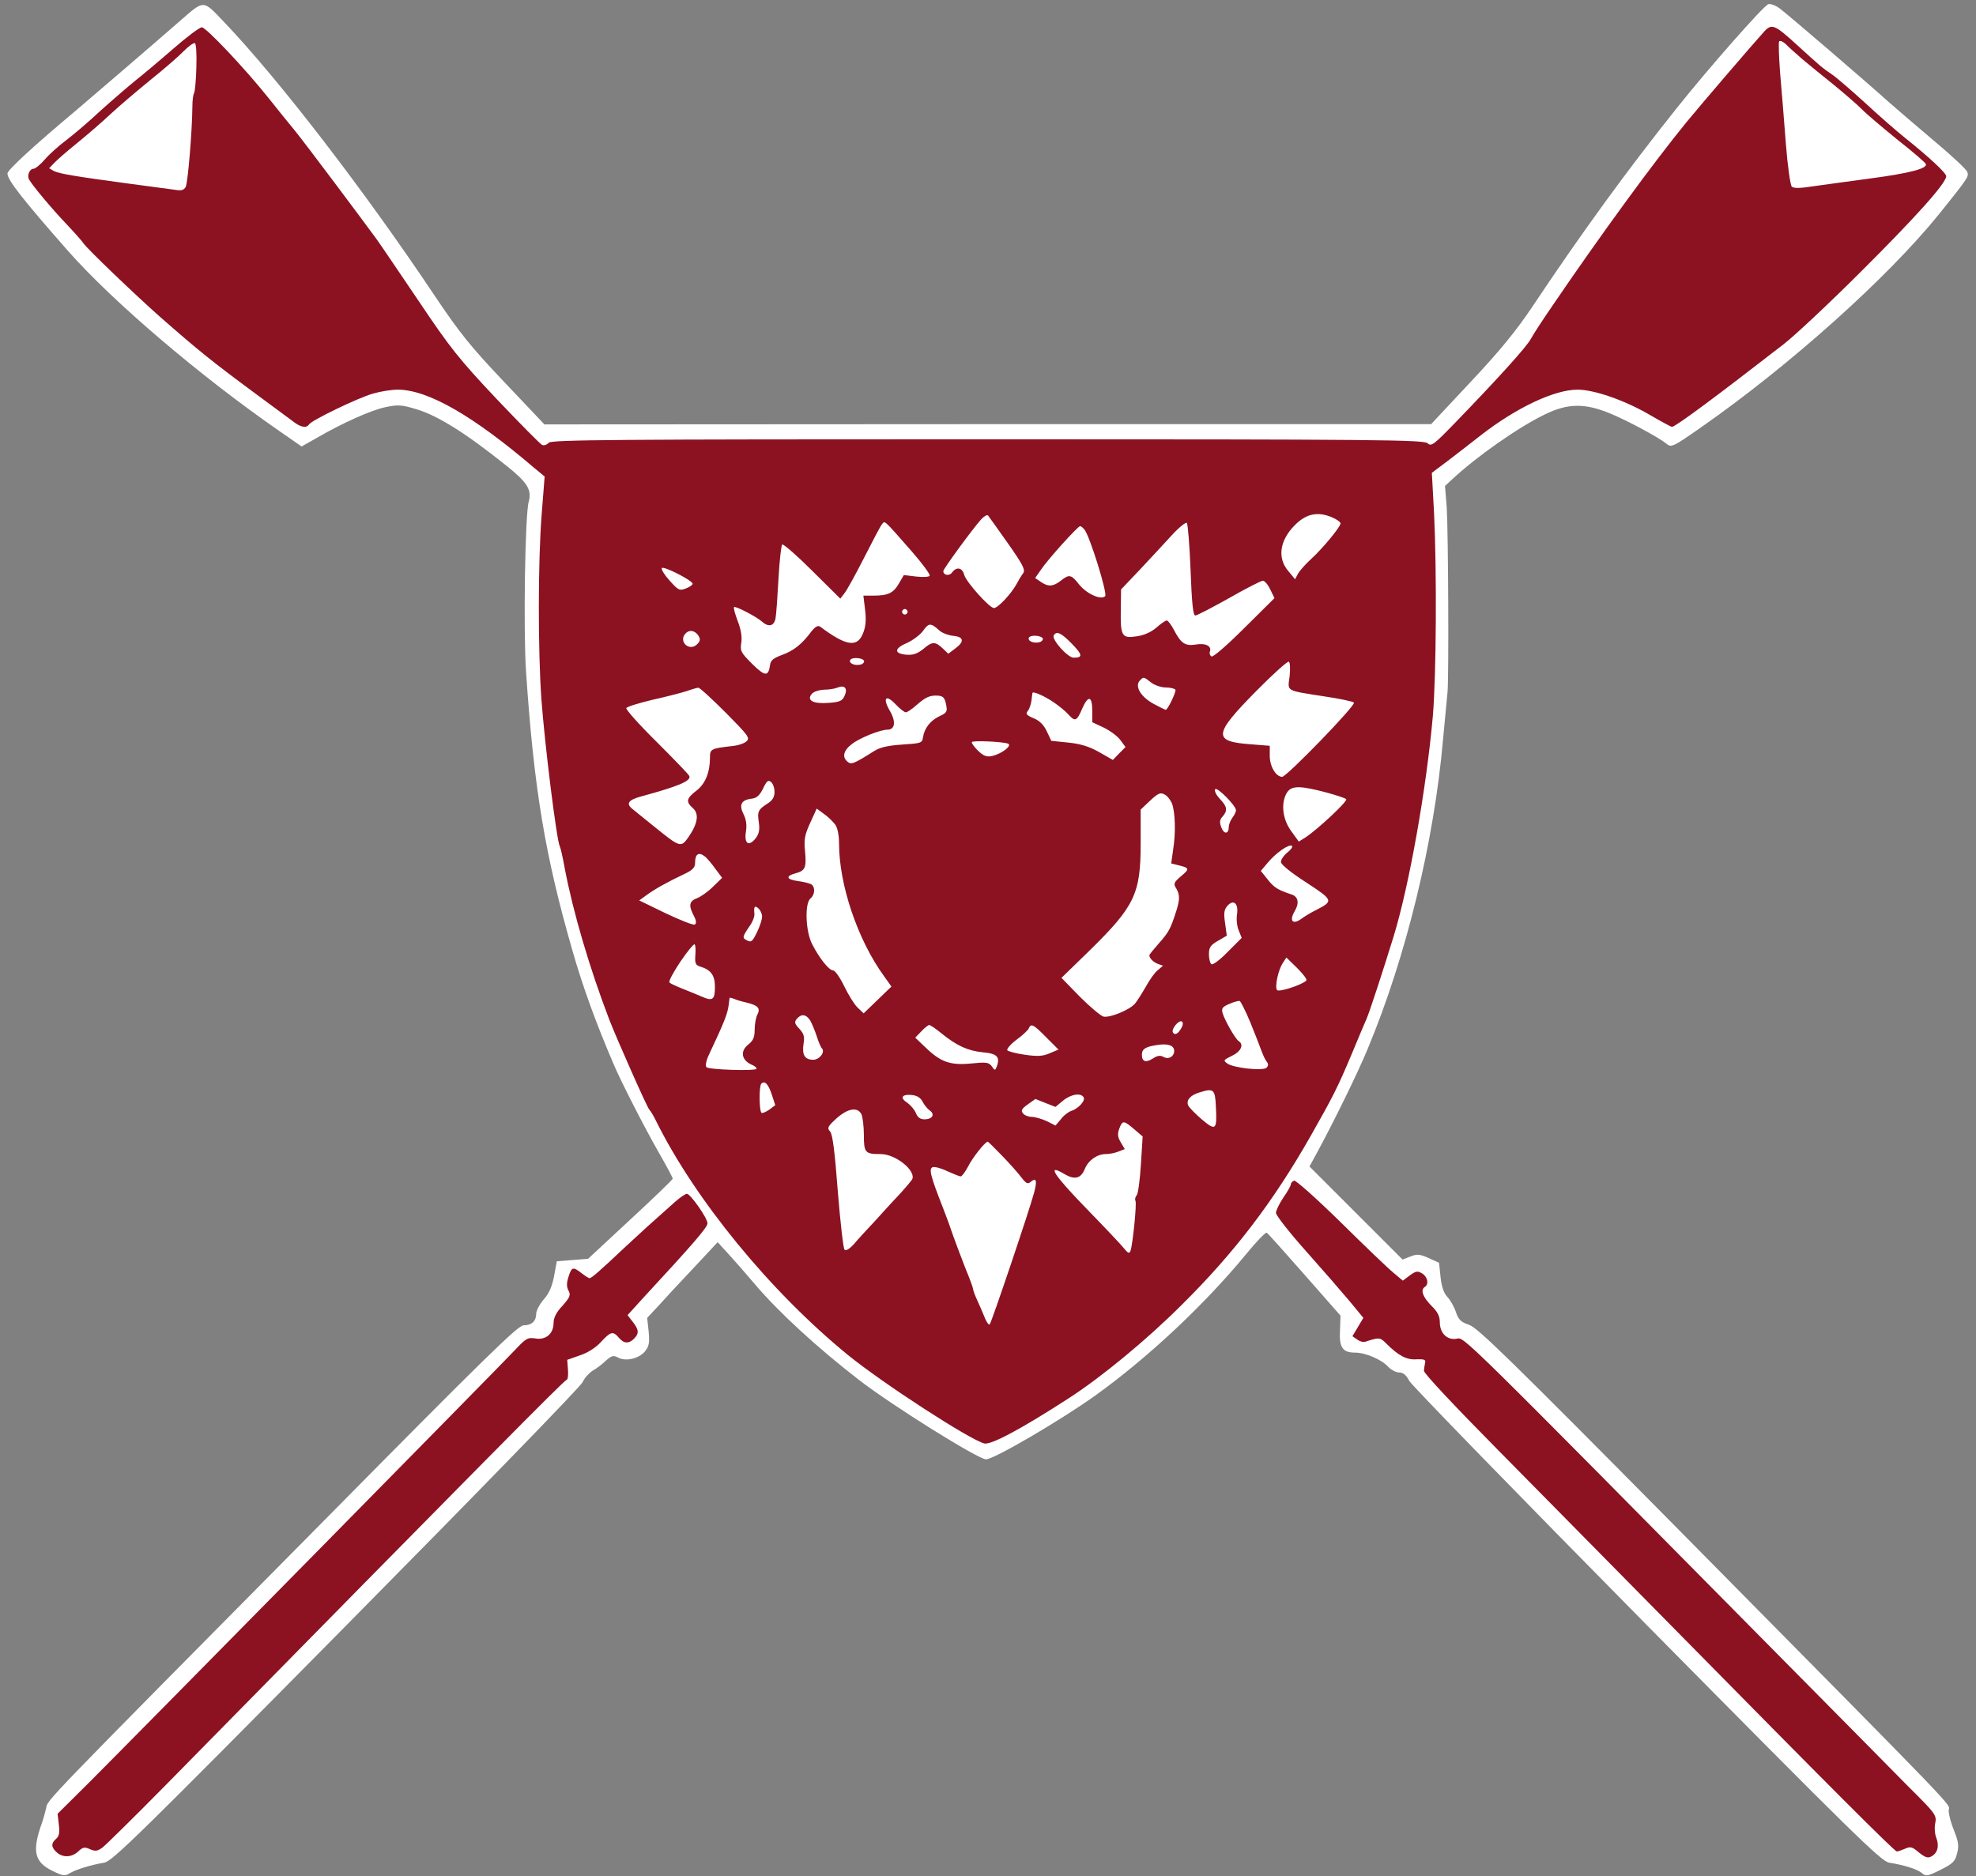 <?xml version="1.0" standalone="no"?>
<!DOCTYPE svg PUBLIC "-//W3C//DTD SVG 1.1//EN"
 "http://www.w3.org/Graphics/SVG/1.1/DTD/svg11.dtd">
<!-- Created with svg_stack (http://github.com/astraw/svg_stack) -->
<svg xmlns:sodipodi="http://sodipodi.sourceforge.net/DTD/sodipodi-0.dtd" xmlns="http://www.w3.org/2000/svg" version="1.1" width="398.0" height="378.0">
  <rect width="100%" height="100%" fill="#808080" stroke="none"/>
  <defs/>
  <g id="id0:id0" transform="matrix(1.25,0,0,1.25,0.0,0.0)"><g transform="translate(0,302.4) scale(0.04,-0.04)" fill="#ffffff" stroke="none">
<path d="M722 7473 c-111 -97 -322 -278 -417 -359 -166 -139 -275 -239 -275 -253 0 -26 61 -104 244 -312 179 -203 528 -501 846 -722 l95 -66 60 34 c105 61 221 113 280 125 49 10 64 9 123 -9 86 -26 198 -96 359 -225 87 -69 106 -99 93 -147 -15 -51 -22 -518 -11 -684 32 -475 77 -743 187 -1125 41 -144 96 -296 169 -465 30 -69 120 -246 179 -349 31 -54 56 -101 56 -105 0 -4 -77 -78 -171 -165 l-170 -158 -63 -5 -63 -5 -11 -60 c-8 -41 -20 -70 -42 -94 -16 -19 -30 -45 -30 -57 0 -30 -18 -47 -51 -47 -22 0 -156 -131 -795 -778 -1150 -1162 -1122 -1133 -1128 -1167 -4 -17 -11 -43 -17 -60 -41 -114 -31 -158 44 -194 41 -20 48 -21 69 -8 26 15 85 33 138 42 31 4 149 120 975 956 517 523 946 964 952 980 7 16 25 36 40 46 16 9 40 27 54 41 23 20 30 22 49 12 31 -17 85 -4 109 26 16 20 18 35 14 79 l-6 55 44 47 c24 27 87 95 142 153 l98 105 42 -46 c23 -25 74 -83 112 -128 92 -108 247 -251 414 -380 134 -104 482 -321 513 -321 32 0 300 157 440 257 213 153 441 367 608 570 41 50 78 89 83 86 4 -2 73 -79 152 -169 l145 -165 -2 -58 c-4 -70 10 -91 61 -91 43 0 109 -29 135 -59 11 -11 30 -21 42 -21 16 0 29 -10 41 -34 10 -18 441 -461 958 -985 824 -834 944 -952 975 -956 62 -10 115 -27 132 -42 16 -14 23 -13 75 13 50 25 59 34 67 67 8 30 5 47 -12 90 -12 29 -22 65 -22 82 0 33 92 -63 -1108 1152 -654 661 -790 794 -824 805 -33 11 -42 20 -53 51 -7 22 -23 49 -35 62 -14 15 -23 41 -27 80 l-6 57 -42 19 c-35 16 -47 17 -74 6 l-31 -12 -188 188 -187 187 29 53 c67 123 168 329 206 422 155 372 267 834 303 1245 8 85 16 171 18 190 6 57 3 648 -3 744 l-7 88 27 25 c98 92 270 213 377 264 90 44 159 45 259 4 69 -28 197 -97 228 -122 20 -18 26 -15 146 69 354 248 745 598 953 855 116 145 121 151 114 170 -3 10 -65 68 -137 128 -72 61 -154 131 -182 156 -92 83 -408 354 -438 376 -17 12 -37 19 -45 16 -20 -8 -234 -250 -368 -418 -201 -252 -383 -502 -585 -805 -61 -91 -130 -176 -245 -298 l-160 -171 -1786 0 -1786 -1 -161 170 c-135 142 -180 198 -280 347 -285 427 -632 877 -851 1106 -85 89 -77 89 -179 0z m161 -105 c59 -61 166 -187 262 -308 28 -34 66 -82 85 -106 38 -47 74 -94 147 -194 122 -165 166 -229 295 -420 123 -182 160 -228 336 -417 108 -116 201 -210 207 -209 5 1 12 13 15 26 3 15 16 27 30 31 14 4 798 7 1743 8 l1719 1 11 -30 c6 -17 15 -29 18 -28 21 8 411 432 435 474 61 104 283 419 471 669 205 272 461 571 475 557 8 -8 35 -271 43 -432 12 -213 14 -216 115 -201 100 15 358 50 445 60 39 5 74 5 78 1 31 -28 -430 -501 -688 -705 -111 -89 -230 -178 -320 -240 l-69 -48 -38 22 c-138 79 -276 131 -348 131 -44 0 -162 -40 -216 -73 -176 -108 -372 -260 -381 -295 -3 -12 0 -96 7 -185 18 -238 23 -463 11 -537 -5 -36 -17 -162 -25 -280 -9 -118 -17 -226 -20 -240 -2 -14 -9 -54 -14 -90 -15 -97 -51 -281 -61 -315 -6 -16 -19 -69 -30 -116 -25 -107 -116 -382 -170 -514 -259 -626 -703 -1153 -1261 -1493 -129 -78 -194 -112 -217 -112 -22 0 -276 151 -376 223 -569 410 -965 957 -1185 1637 -92 284 -166 614 -187 833 -3 26 -9 93 -15 150 -5 56 -13 134 -16 172 -9 92 -9 583 -1 660 21 189 21 204 1 226 -55 62 -285 228 -389 282 -125 65 -190 77 -286 53 -55 -15 -212 -86 -275 -126 -19 -12 -28 -8 -90 33 -292 195 -652 510 -873 764 -148 170 -156 182 -142 196 10 9 15 8 25 -5 9 -12 27 -18 52 -18 33 -1 123 -12 289 -35 250 -35 239 -34 252 -18 13 17 21 73 29 208 6 95 8 117 23 285 8 87 8 107 -5 121 -14 16 -10 29 10 29 6 0 37 -28 69 -62z m4549 -4783 c109 -107 206 -195 216 -195 10 0 28 7 41 16 32 23 48 5 31 -35 l-12 -31 42 -46 c27 -30 40 -52 37 -64 -3 -10 4 -32 14 -49 15 -25 26 -30 61 -33 l43 -3 815 -825 c1169 -1183 1055 -1064 1057 -1113 0 -23 4 -57 8 -74 10 -46 -18 -57 -49 -18 l-22 28 -37 -14 -38 -13 -612 618 c-337 339 -762 770 -946 956 l-334 339 13 30 c18 44 6 54 -51 47 l-49 -7 -54 51 -54 51 -26 -16 c-14 -10 -33 -14 -42 -11 -14 5 -13 10 6 41 12 20 18 40 14 47 -4 7 -53 64 -108 126 -203 228 -235 267 -235 285 -1 17 56 107 67 107 3 0 94 -88 204 -195z m-2632 103 c16 -22 30 -49 30 -58 0 -17 -130 -163 -261 -295 -32 -33 -59 -66 -59 -74 0 -8 10 -25 21 -37 23 -25 20 -54 -6 -54 -8 0 -20 9 -27 20 -19 29 -33 25 -89 -27 -45 -42 -55 -47 -99 -47 -57 -1 -67 -13 -44 -57 l15 -30 -644 -652 c-354 -359 -779 -789 -944 -956 l-299 -305 -33 13 c-29 13 -34 12 -55 -8 -24 -22 -61 -28 -71 -11 -4 6 1 23 10 37 12 18 15 37 11 63 l-6 37 937 949 937 949 39 1 c49 1 77 28 84 83 4 30 15 49 39 71 34 29 43 53 24 65 -13 8 -13 42 -1 49 5 4 23 -2 40 -11 l30 -18 33 31 c127 120 343 314 350 314 4 0 21 -19 38 -42z"/>
<path d="M3882 5403 c-44 -60 -88 -116 -99 -126 l-20 -17 -76 87 c-42 49 -84 99 -95 112 -10 14 -25 22 -33 19 -8 -3 -42 -61 -77 -129 -34 -68 -71 -135 -82 -149 l-19 -25 -113 113 c-62 61 -119 112 -125 112 -17 0 -21 -24 -28 -185 -4 -77 -9 -143 -11 -147 -4 -6 -193 92 -222 115 -7 5 -26 17 -43 26 -158 85 -199 107 -229 127 -36 25 -60 31 -60 15 0 -9 176 -184 191 -189 5 -2 16 1 24 8 20 17 91 -7 142 -47 32 -27 44 -45 53 -84 7 -27 9 -61 5 -76 -5 -23 2 -35 57 -90 75 -76 98 -81 98 -23 l0 41 45 19 c25 11 64 39 86 64 l40 44 59 -36 c62 -36 68 -52 21 -52 -67 0 -200 -96 -215 -155 -16 -61 29 -55 59 8 11 23 31 47 43 53 13 7 29 17 35 23 14 14 139 14 192 0 22 -6 63 -14 92 -19 29 -4 67 -15 84 -24 53 -26 92 -19 201 35 10 5 24 9 31 9 16 0 47 32 47 48 0 7 -12 4 -32 -7 -18 -10 -54 -24 -81 -31 -26 -7 -50 -17 -53 -21 -17 -29 -218 21 -282 69 -29 22 -31 26 -18 41 18 20 37 103 34 145 -3 27 0 30 47 42 34 9 58 23 75 44 l25 31 65 -6 c53 -5 72 -3 103 13 l37 20 11 -21 c16 -31 121 -137 135 -137 21 0 74 51 94 91 11 21 24 40 29 43 5 4 27 -5 47 -19 43 -29 74 -27 110 6 l20 19 32 -40 c33 -40 85 -63 133 -58 l24 3 0 -62 c0 -50 4 -67 21 -83 28 -28 91 -18 142 22 34 27 38 28 47 13 33 -57 56 -74 103 -77 l47 -3 -3 -27 c-3 -24 0 -28 20 -28 17 0 59 36 151 128 l127 129 -17 46 c-13 35 -23 47 -38 47 -11 0 -75 -31 -142 -69 -68 -38 -125 -66 -127 -63 -2 4 -7 75 -12 157 -4 83 -9 161 -10 175 -1 14 -3 31 -3 38 -2 26 -28 5 -128 -103 -158 -172 -180 -192 -197 -175 -13 14 -62 150 -86 239 -6 23 -14 41 -19 41 -9 0 -88 -83 -162 -168 l-46 -54 -35 44 c-19 24 -59 80 -88 126 -30 45 -59 82 -66 82 -7 0 -48 -48 -92 -107z"/>
<path d="M5254 5491 c-50 -23 -90 -72 -102 -126 -10 -48 0 -90 32 -129 l24 -29 84 88 c89 93 129 150 122 170 -6 13 -79 45 -104 45 -8 0 -34 -9 -56 -19z"/>
<path d="M3675 5143 c-64 -33 -145 -127 -145 -168 0 -26 16 -17 77 43 32 33 71 67 86 77 34 22 130 25 167 5 13 -7 74 -61 135 -119 136 -130 224 -181 314 -181 55 0 81 11 81 36 0 8 -19 10 -65 6 -58 -4 -71 -2 -128 26 -80 41 -141 91 -212 175 -72 85 -131 117 -219 117 -35 -1 -74 -7 -91 -17z"/>
<path d="M4189 5125 c-55 -15 -101 -38 -118 -59 -22 -27 11 -30 53 -5 31 18 53 22 122 22 l84 0 34 -34 c53 -54 66 -84 102 -234 8 -33 18 -69 23 -80 60 -136 79 -161 104 -136 8 8 5 19 -11 41 -23 30 -85 209 -98 279 -18 96 -103 194 -179 204 -22 3 -47 7 -55 10 -8 2 -36 -1 -61 -8z"/>
<path d="M3723 5063 c-7 -2 -13 -10 -13 -17 0 -17 -38 -48 -82 -69 -65 -29 -43 -77 36 -77 25 0 45 9 69 30 l34 30 18 -20 c10 -11 26 -20 37 -20 25 0 88 42 88 59 0 21 -31 40 -66 41 -16 0 -45 11 -64 25 -35 26 -37 27 -57 18z"/>
<path d="M2746 5018 c-23 -32 -20 -55 9 -74 54 -35 108 26 64 72 -28 30 -53 31 -73 2z"/>
<path d="M4245 5024 c-11 -8 -35 -14 -55 -13 -38 2 -80 -8 -80 -20 0 -18 63 -43 96 -38 29 5 37 2 55 -23 24 -32 49 -41 90 -33 38 7 37 29 -3 69 -18 18 -42 42 -52 53 -23 25 -25 25 -51 5z"/>
<path d="M5062 4800 c-128 -131 -144 -152 -149 -188 -5 -39 -4 -42 23 -53 16 -6 58 -14 94 -17 l65 -7 -3 -32 c-3 -26 4 -38 39 -72 39 -37 42 -43 31 -66 -19 -42 -14 -95 13 -141 l25 -43 -33 -23 c-52 -36 -107 -86 -107 -99 0 -24 62 -88 106 -108 26 -13 43 -27 40 -34 -17 -42 -28 -88 -22 -94 12 -13 206 97 206 117 0 4 -28 24 -62 43 -74 42 -148 94 -148 105 1 4 61 59 135 122 74 63 134 122 134 131 1 12 -14 20 -51 28 -87 19 -187 47 -194 54 -4 4 57 72 135 152 84 87 141 153 139 162 -2 10 -15 17 -33 18 -30 2 -129 19 -195 33 -32 7 -35 11 -34 43 0 18 4 53 9 77 6 33 5 42 -6 41 -8 -1 -78 -68 -157 -149z"/>
<path d="M4560 4913 c1 -26 21 -35 81 -36 56 0 71 -5 117 -35 56 -38 73 -37 52 3 -20 38 -102 71 -182 73 -38 2 -68 -1 -68 -5z"/>
<path d="M4582 4838 c-16 -16 -15 -70 1 -91 16 -21 106 -67 121 -61 6 2 22 25 36 50 l24 46 -19 14 c-10 8 -35 14 -55 14 -24 0 -43 7 -55 20 -21 23 -36 25 -53 8z"/>
<path d="M3380 4810 c-8 -5 -36 -10 -62 -10 -57 0 -79 -24 -71 -75 3 -19 0 -35 -6 -39 -15 -10 -14 -43 2 -49 19 -7 47 12 47 32 0 28 25 44 59 36 36 -8 71 22 71 59 0 14 5 28 10 31 6 3 10 10 10 16 0 12 -41 11 -60 -1z"/>
<path d="M2760 4791 c-14 -5 -61 -16 -105 -26 -91 -20 -165 -44 -165 -55 0 -3 61 -67 135 -140 107 -106 132 -137 123 -146 -7 -7 -67 -28 -133 -47 -65 -19 -120 -38 -122 -43 -1 -5 63 -61 143 -124 83 -65 143 -121 142 -129 -2 -7 -34 -30 -73 -50 -38 -20 -81 -44 -95 -54 -13 -9 -32 -17 -42 -17 -11 0 -18 -7 -18 -18 0 -13 29 -32 108 -69 60 -28 114 -58 121 -66 10 -13 1 -31 -49 -105 -33 -49 -58 -96 -55 -103 4 -11 124 -65 208 -93 9 -3 20 -12 23 -20 6 -15 1 -28 -62 -163 -24 -53 -30 -75 -21 -80 7 -5 59 -10 117 -13 l105 -5 -4 -92 c-3 -85 -2 -93 15 -93 11 0 31 12 47 25 51 46 25 143 -58 210 l-47 39 22 18 c28 22 66 164 49 184 -5 7 -29 16 -52 19 -23 4 -48 12 -54 17 -7 6 -22 8 -33 5 -24 -6 -33 6 -40 58 -4 34 -11 43 -41 57 l-35 18 10 61 c8 51 7 69 -8 112 l-18 51 18 11 c10 5 41 31 68 56 l50 46 -48 56 c-26 30 -60 60 -77 66 l-29 10 19 38 c30 60 32 76 12 108 l-19 30 34 35 c21 22 37 53 45 85 6 28 13 55 14 61 2 6 25 14 52 17 67 8 103 23 103 44 0 10 -46 64 -103 121 -106 105 -117 111 -177 93z"/>
<path d="M3460 4745 c-24 -54 -106 -145 -129 -145 -6 0 -11 -9 -11 -20 0 -36 35 -22 92 38 66 69 113 153 95 171 -17 17 -20 14 -47 -44z"/>
<path d="M4136 4778 c-3 -13 -7 -32 -8 -43 -2 -14 -14 -21 -41 -26 -20 -3 -40 -9 -44 -12 -13 -13 21 -37 52 -37 60 0 95 -19 112 -61 17 -42 24 -46 114 -52 42 -2 67 -11 103 -35 26 -18 53 -32 60 -32 6 0 27 16 46 35 l34 35 -49 50 c-27 28 -57 50 -67 50 -25 0 -32 18 -29 77 1 29 -1 53 -6 53 -20 0 -54 -34 -68 -66 l-15 -36 -47 40 c-41 34 -121 82 -137 82 -3 0 -8 -10 -10 -22z"/>
<path d="M3746 4770 c-27 -10 -59 -29 -73 -41 l-23 -23 -34 33 c-57 55 -92 15 -45 -49 28 -36 19 -60 -21 -60 -58 0 -170 -73 -170 -110 0 -17 35 -60 49 -60 5 0 25 11 45 25 71 48 96 56 169 56 79 0 97 9 97 48 0 15 6 35 13 45 16 22 82 37 124 30 25 -5 34 -2 39 11 8 21 -11 35 -47 35 -32 0 -50 20 -47 51 4 31 -15 33 -76 9z"/>
<path d="M3884 4589 c-7 -12 41 -73 71 -89 21 -11 30 -11 64 5 48 21 89 62 75 74 -12 12 -203 21 -210 10z"/>
<path d="M4810 4523 c0 -10 4 -25 10 -33 8 -12 10 -12 16 3 7 20 -1 47 -16 47 -5 0 -10 -8 -10 -17z"/>
<path d="M3023 4506 c-22 -13 -92 -77 -124 -114 -9 -11 -19 -48 -23 -84 -6 -56 -4 -72 20 -128 32 -75 43 -92 55 -84 14 8 11 47 -6 89 -9 20 -17 70 -19 110 l-3 74 43 45 c28 30 57 49 86 57 24 6 49 13 56 15 8 2 12 10 10 17 -6 16 -68 19 -95 3z"/>
<path d="M4920 4510 c0 -6 23 -34 51 -63 54 -56 99 -132 99 -169 0 -48 -73 -171 -138 -233 -35 -33 -73 -76 -83 -95 -11 -19 -35 -62 -54 -95 -28 -50 -34 -71 -35 -121 0 -44 4 -65 16 -75 24 -20 34 6 28 78 -5 53 -2 68 15 92 12 16 21 38 21 48 0 11 37 60 83 109 121 131 154 174 171 224 20 57 20 75 0 133 -12 35 -34 63 -86 112 -69 64 -88 75 -88 55z"/>
<path d="M4817 4447 c-3 -7 -1 -20 3 -28 7 -11 10 -10 16 4 4 10 2 23 -3 28 -7 7 -12 6 -16 -4z"/>
<path d="M3072 4428 c-7 -7 -12 -22 -12 -35 0 -14 -7 -26 -17 -29 -81 -26 -96 -46 -67 -89 11 -18 14 -35 10 -61 -13 -64 34 -87 74 -36 17 21 21 36 16 67 -5 37 -2 43 29 68 37 29 43 55 25 101 -10 28 -38 34 -58 14z"/>
<path d="M3168 4348 c-3 -50 -11 -95 -21 -113 -9 -16 -20 -39 -25 -50 -5 -11 -47 -58 -94 -105 -46 -47 -99 -107 -118 -135 -29 -43 -33 -59 -34 -110 0 -49 6 -72 34 -123 18 -34 36 -62 40 -62 3 0 26 -18 51 -40 46 -42 83 -53 77 -23 -2 10 -26 34 -53 55 -66 49 -105 121 -105 195 0 69 14 96 89 165 77 71 142 150 174 213 31 61 43 151 26 188 -23 50 -36 32 -41 -55z"/>
<path d="M4883 4423 c-21 -8 -15 -50 12 -81 29 -35 30 -40 9 -63 -14 -16 -14 -23 -2 -60 25 -75 67 -77 68 -3 0 17 7 37 15 44 24 20 17 50 -19 84 -18 17 -37 41 -40 53 -7 23 -24 33 -43 26z"/>
<path d="M4616 4341 l-38 -39 -2 -144 c-2 -204 -9 -220 -184 -400 l-136 -139 85 -85 c46 -47 93 -87 104 -90 29 -7 104 28 138 63 15 17 39 50 52 74 22 42 26 44 64 42 23 -1 41 2 41 6 0 18 -43 61 -60 61 -35 0 -31 19 14 75 25 30 48 68 52 83 3 15 10 37 15 50 12 31 11 58 -3 83 -11 17 -10 22 6 34 11 8 34 18 53 21 23 4 33 12 33 25 0 18 -14 23 -90 32 -16 1 -24 8 -22 17 2 8 5 29 7 45 1 17 6 37 9 46 4 8 0 43 -8 78 -25 109 -66 128 -130 62z"/>
<path d="M4766 4372 c-11 -18 51 -201 79 -232 19 -21 45 -27 45 -11 0 5 -11 23 -25 39 -14 17 -25 40 -25 51 0 12 -11 43 -25 69 -14 26 -25 57 -25 69 0 22 -14 31 -24 15z"/>
<path d="M3254 4268 c-25 -45 -29 -64 -29 -127 l0 -73 -45 -17 c-63 -23 -59 -44 12 -56 69 -12 75 -17 54 -47 -37 -52 -11 -195 46 -255 l21 -23 -20 -22 c-11 -13 -18 -29 -16 -35 7 -18 34 -16 48 4 18 25 43 9 65 -42 20 -48 69 -115 83 -115 14 0 127 112 127 126 0 8 -15 35 -34 61 -101 141 -171 358 -167 516 l2 59 -49 49 c-27 27 -54 49 -59 49 -5 0 -23 -24 -39 -52z"/>
<path d="M4235 4246 c-36 -30 -40 -38 -39 -77 1 -35 7 -47 30 -66 16 -13 36 -23 45 -23 8 0 30 -16 49 -35 l34 -35 -30 -42 c-27 -39 -34 -43 -77 -46 -39 -3 -47 -6 -47 -23 0 -15 7 -19 35 -19 60 0 107 31 134 89 22 47 23 52 8 75 -9 13 -41 38 -72 56 -71 41 -82 61 -58 103 22 38 47 45 73 22 14 -12 20 -13 26 -4 8 13 -38 59 -59 59 -7 0 -30 -15 -52 -34z"/>
<path d="M3642 4068 c3 -146 5 -173 18 -173 13 0 15 26 15 170 0 155 -2 170 -18 173 -16 3 -17 -8 -15 -170z"/>
<path d="M3816 4224 c-10 -25 -7 -307 3 -323 8 -13 12 -13 26 -1 14 11 16 29 13 94 l-3 81 90 0 90 0 5 -85 c4 -71 8 -85 23 -88 16 -3 17 8 15 160 -3 144 -5 163 -20 166 -14 3 -17 -6 -20 -50 l-3 -53 -78 -3 c-94 -3 -110 6 -101 54 9 47 -25 87 -40 48z"/>
<path d="M3080 3969 c0 -6 9 -24 21 -40 38 -53 58 -128 54 -204 -3 -72 -12 -123 -25 -140 -7 -9 -12 -35 -26 -158 -4 -28 -2 -53 5 -60 6 -8 15 -37 21 -65 12 -52 53 -102 85 -102 22 0 27 18 9 32 -46 38 -64 59 -64 78 0 12 -7 35 -16 51 -14 27 -14 35 0 77 8 26 20 76 26 110 6 35 15 75 21 89 5 13 10 61 11 106 1 68 -3 90 -21 127 -34 67 -101 133 -101 99z"/>
<path d="M5043 3933 c4 -27 11 -73 17 -103 8 -45 7 -63 -7 -100 -30 -82 -76 -113 -228 -154 -49 -13 -112 -34 -140 -45 -56 -25 -165 -126 -165 -153 0 -31 28 -19 77 33 48 51 100 83 163 99 36 8 61 17 164 54 70 25 135 80 170 142 38 68 35 102 -21 237 -22 52 -37 47 -30 -10z"/>
<path d="M4933 3924 c-22 -22 -24 -30 -18 -71 6 -43 5 -47 -30 -78 -32 -30 -36 -38 -33 -77 4 -63 34 -64 89 -4 23 25 50 48 60 51 22 7 24 39 5 74 -8 15 -11 41 -8 68 3 32 1 48 -9 54 -21 13 -28 11 -56 -17z"/>
<path d="M3003 3924 c-3 -8 -1 -26 5 -38 8 -19 6 -31 -14 -62 -30 -49 -30 -72 -2 -76 14 -2 36 -23 58 -55 59 -88 82 -59 34 43 -24 51 -25 57 -10 73 25 28 20 73 -12 104 -32 31 -50 34 -59 11z"/>
<path d="M5145 3683 c-9 -21 -17 -56 -18 -78 l-2 -40 -50 -3 c-27 -2 -54 -7 -59 -13 -6 -5 -20 -9 -33 -9 -12 0 -34 -5 -49 -12 -23 -11 -26 -16 -21 -52 3 -22 20 -60 37 -84 l32 -45 -51 -44 c-37 -33 -51 -52 -53 -76 -2 -24 -10 -35 -33 -45 -106 -45 -107 -55 -19 -143 38 -38 74 -69 81 -69 14 0 17 155 4 200 -5 16 -2 36 6 54 12 24 19 27 44 22 74 -14 157 -18 163 -7 4 6 -13 60 -37 119 -61 145 -61 143 -7 159 25 7 59 19 75 27 17 8 49 20 73 27 69 20 70 31 16 94 -57 65 -78 69 -99 18z"/>
<path d="M3232 3548 c3 -7 29 -25 59 -40 30 -15 70 -46 90 -68 39 -43 59 -51 59 -22 -1 22 -59 85 -110 117 -42 26 -105 35 -98 13z"/>
<path d="M3202 3478 c-17 -17 -15 -63 3 -78 9 -8 15 -29 15 -56 0 -77 58 -100 104 -42 l25 33 -18 20 c-10 11 -23 38 -29 60 -8 27 -21 46 -41 58 -34 20 -43 21 -59 5z"/>
<path d="M4853 3482 c-6 -4 -16 -33 -22 -64 -14 -76 -42 -130 -96 -180 -71 -67 -58 -91 20 -38 52 36 78 75 105 161 28 91 26 141 -7 121z"/>
<path d="M4746 3462 c-16 -10 -33 -32 -40 -52 -10 -31 -16 -36 -50 -40 -51 -7 -84 -46 -66 -80 9 -18 17 -21 38 -15 15 4 43 6 63 6 28 -1 38 4 49 23 7 14 10 32 7 40 -4 9 5 32 18 52 41 61 31 96 -19 66z"/>
<path d="M3703 3420 c-18 -16 -33 -33 -33 -38 0 -12 91 -98 120 -113 14 -7 59 -13 100 -13 l74 -1 6 -25 c10 -41 42 -32 60 17 8 23 18 44 21 48 4 3 36 1 73 -5 59 -9 72 -8 111 9 25 11 45 25 45 31 0 11 -103 111 -121 118 -4 2 -25 -15 -45 -38 -39 -43 -75 -62 -134 -73 -42 -8 -122 26 -186 79 -23 18 -46 34 -51 34 -4 0 -23 -14 -40 -30z"/>
<path d="M3637 3249 c-30 -8 -57 -26 -57 -39 0 -4 47 -7 104 -6 l105 0 48 -34 c26 -18 75 -62 108 -96 108 -112 185 -154 283 -154 60 0 74 4 108 28 55 40 137 139 130 157 -9 23 -18 18 -66 -40 -24 -30 -47 -55 -51 -55 -4 0 -20 -11 -36 -24 -42 -35 -140 -32 -205 7 -56 33 -78 64 -68 92 17 44 94 105 155 122 66 18 79 18 143 8 48 -9 56 5 17 31 -25 16 -93 16 -174 -2 -32 -6 -132 -74 -161 -108 -20 -25 -44 -19 -100 25 -93 73 -207 109 -283 88z"/>
<path d="M3485 3208 c-3 -8 9 -52 26 -98 37 -95 76 -142 141 -166 69 -25 84 -27 114 -11 16 8 45 18 64 21 54 11 88 26 95 43 9 25 0 26 -62 5 -122 -41 -142 -45 -155 -35 -7 6 -30 16 -50 22 -46 15 -73 51 -114 150 -30 74 -49 96 -59 69z"/>
<path d="M3623 3163 c-32 -6 -28 -30 8 -48 17 -9 35 -29 41 -45 12 -36 38 -45 84 -30 19 7 41 9 49 6 17 -6 75 12 75 24 0 11 -75 40 -105 40 -15 0 -31 11 -45 30 -22 30 -44 35 -107 23z"/>
<path d="M4282 3143 l-34 -26 -34 17 c-19 9 -41 16 -48 16 -15 0 -76 -65 -76 -80 0 -13 34 -30 61 -30 11 0 43 -8 68 -17 51 -18 87 -12 77 12 -3 10 6 20 27 31 41 21 77 54 77 70 0 17 -32 34 -62 34 -13 0 -38 -12 -56 -27z"/>
<path d="M3408 3102 c-27 -11 -128 -112 -128 -128 0 -17 5 -17 30 -4 12 6 21 6 25 1 8 -14 37 -334 36 -401 -1 -62 8 -84 31 -75 24 9 298 312 298 329 0 8 -21 33 -46 55 -43 37 -64 46 -134 53 -23 3 -25 6 -22 53 6 96 -29 142 -90 117z"/>
<path d="M4497 3073 c-13 -23 -17 -106 -7 -119 14 -16 9 -18 -52 -29 -35 -5 -64 -30 -94 -81 l-12 -19 -30 18 c-30 17 -82 23 -82 10 1 -21 37 -63 176 -207 83 -86 159 -156 168 -156 11 0 16 8 15 28 -1 36 9 134 31 297 5 39 9 93 9 121 l1 51 -50 47 c-48 45 -64 54 -73 39z"/>
<path d="M3933 2938 c-17 -18 -38 -48 -47 -65 -19 -39 -24 -39 -76 -13 -46 23 -63 25 -78 7 -8 -10 1 -44 34 -132 25 -66 49 -131 54 -145 4 -14 29 -81 55 -150 27 -69 58 -154 70 -190 12 -36 28 -66 36 -68 10 -2 24 27 47 95 18 54 32 105 32 113 1 8 7 23 15 33 7 11 17 37 21 60 3 23 12 51 19 62 7 11 16 36 20 55 3 19 12 49 20 65 22 50 50 150 47 168 -4 22 -20 22 -45 0 l-19 -18 -17 24 c-27 40 -125 131 -142 131 -8 0 -29 -15 -46 -32z"/>
</g>
</g>
  <g id="id1:id1" transform="matrix(1.25,0,0,1.25,0.0,0.0)"><g transform="translate(0,302.4) scale(0.04,-0.04)" fill="#8c1222" stroke="none">
<path d="M7106 7432 c-49 -54 -252 -291 -312 -364 -134 -164 -345 -453 -539 -738 -40 -58 -79 -118 -88 -135 -16 -31 -129 -156 -300 -333 -92 -95 -101 -102 -116 -88 -16 14 -200 16 -1773 16 -1516 0 -1757 -2 -1768 -14 -6 -8 -18 -12 -26 -9 -7 3 -90 87 -184 186 -150 159 -188 207 -312 392 -78 115 -154 228 -170 250 -65 89 -286 384 -328 436 -25 30 -74 91 -109 135 -96 120 -251 284 -268 284 -9 0 -61 -39 -117 -88 -55 -48 -123 -105 -151 -127 -27 -22 -90 -76 -140 -121 -49 -46 -113 -100 -141 -121 -28 -21 -66 -55 -83 -75 -18 -21 -39 -38 -46 -38 -16 0 -27 -28 -18 -43 14 -25 89 -115 148 -177 34 -36 66 -72 71 -80 11 -19 214 -213 309 -297 155 -136 211 -181 380 -306 72 -53 142 -105 157 -116 29 -23 53 -27 63 -11 11 17 195 106 257 124 31 9 76 16 100 16 121 0 303 -104 552 -317 l40 -33 -12 -153 c-15 -189 -15 -551 -1 -745 14 -189 62 -572 74 -592 3 -5 12 -44 20 -89 34 -178 100 -402 180 -611 31 -79 149 -346 160 -360 7 -8 19 -28 27 -45 158 -319 460 -688 773 -944 140 -114 491 -342 550 -357 27 -7 150 59 340 182 132 85 317 238 456 377 212 210 369 416 520 682 90 159 106 190 165 330 25 61 52 124 59 140 12 27 68 199 109 332 63 206 132 595 158 888 14 166 16 583 5 815 l-9 165 64 48 c34 26 95 73 133 103 144 112 297 184 390 184 66 0 188 -42 288 -100 48 -28 89 -50 92 -50 14 0 178 122 450 333 44 34 184 165 311 292 220 219 344 357 344 385 0 13 -69 77 -164 153 -34 27 -106 90 -161 141 -55 50 -116 103 -135 116 -39 26 -48 34 -140 118 -92 84 -103 88 -134 54z m154 -110 c25 -21 81 -67 125 -102 44 -36 96 -81 115 -100 19 -20 85 -75 145 -124 61 -48 112 -92 113 -97 7 -18 -66 -37 -223 -58 -88 -12 -193 -26 -234 -32 -50 -8 -76 -8 -83 -1 -6 6 -17 84 -24 174 -7 90 -17 217 -23 283 -5 66 -7 124 -4 128 3 5 15 0 27 -11 11 -12 41 -38 66 -60z m-6469 -33 c-1 -51 -6 -98 -9 -104 -4 -5 -7 -30 -7 -55 -1 -99 -18 -306 -27 -323 -7 -13 -17 -16 -41 -12 -18 2 -102 14 -187 25 -216 29 -281 40 -303 51 l-19 11 19 20 c10 11 52 48 93 81 41 33 102 86 135 117 33 31 105 92 160 137 55 44 116 97 135 117 19 19 39 34 45 32 5 -1 8 -42 6 -97z m3269 -1918 c60 -85 71 -107 62 -120 -7 -9 -19 -29 -28 -46 -21 -38 -74 -95 -90 -95 -18 0 -112 105 -120 134 -7 29 -31 34 -49 9 -11 -15 -35 -11 -35 6 0 9 121 174 153 209 11 12 24 19 27 15 4 -5 40 -55 80 -112z m1305 105 c19 -8 35 -19 35 -25 0 -14 -72 -101 -118 -143 -22 -20 -46 -47 -53 -59 l-12 -23 -28 34 c-44 52 -34 122 26 183 46 47 92 57 150 33z m-1691 -139 c42 -48 74 -92 71 -97 -3 -5 -28 -6 -55 -3 l-49 6 -21 -36 c-22 -37 -43 -47 -103 -47 l-39 0 7 -58 c5 -43 2 -69 -9 -95 -23 -57 -68 -50 -172 28 -9 6 -19 1 -36 -20 -38 -51 -71 -77 -118 -94 -35 -13 -46 -22 -48 -41 -7 -47 -20 -46 -72 5 -45 45 -49 52 -44 84 4 24 -1 54 -14 88 -11 29 -18 54 -15 57 6 5 91 -39 113 -59 26 -23 48 -18 54 13 3 15 8 87 12 160 4 73 11 135 15 138 5 3 60 -45 121 -106 l113 -112 17 22 c9 11 45 76 79 143 34 67 66 128 72 135 12 15 5 21 121 -111z m1122 -74 c5 -132 10 -183 19 -183 7 0 68 32 136 70 68 39 129 70 136 70 8 0 21 -16 30 -35 l17 -35 -122 -121 c-71 -71 -126 -118 -132 -114 -6 4 -9 13 -6 20 8 22 -18 35 -57 28 -43 -7 -60 5 -88 59 -11 21 -24 38 -29 38 -5 0 -24 -13 -42 -29 -21 -18 -50 -31 -80 -35 -59 -9 -65 1 -63 109 l1 80 76 80 c41 44 99 106 128 138 29 32 57 54 61 50 4 -4 11 -90 15 -190z m-428 164 c22 -26 94 -259 84 -269 -17 -17 -74 9 -105 47 -32 41 -40 42 -74 15 -31 -24 -51 -25 -81 -4 l-22 15 23 33 c27 41 149 176 158 176 4 0 11 -6 17 -13z m-1578 -219 c0 -5 -12 -13 -27 -19 -26 -10 -31 -7 -65 31 -21 23 -35 46 -32 51 6 10 124 -50 124 -63z m864 -119 c-3 -5 -10 -7 -15 -3 -5 3 -7 10 -3 15 3 5 10 7 15 3 5 -3 7 -10 3 -15z m131 -70 c11 -10 36 -19 55 -21 43 -4 46 -23 8 -51 l-28 -21 -23 22 c-30 28 -42 28 -79 -4 -23 -18 -40 -24 -66 -22 -51 4 -51 25 1 47 24 11 54 33 66 50 23 32 30 32 66 0z m-971 -21 c8 -14 7 -21 -6 -34 -30 -30 -75 9 -48 42 16 18 39 15 54 -8z m1503 -31 c44 -45 46 -57 8 -57 -24 0 -90 74 -80 90 11 19 30 10 72 -33z m-116 18 c0 -5 -7 -12 -16 -13 -23 -5 -47 6 -40 19 8 13 56 8 56 -6z m-720 -90 c0 -5 -7 -12 -16 -13 -23 -5 -47 6 -40 19 8 13 56 8 56 -6z m1714 -60 c-8 -62 -19 -56 140 -81 61 -9 114 -20 119 -25 10 -9 -271 -299 -289 -299 -25 0 -50 42 -50 84 l0 41 -75 6 c-156 11 -153 39 21 215 67 68 126 121 131 118 5 -3 6 -30 3 -59z m-558 -25 c14 -11 41 -20 59 -20 18 0 35 -4 39 -9 4 -8 -31 -81 -39 -81 -2 0 -23 10 -47 23 -51 27 -78 69 -59 93 16 18 17 18 47 -6z m-1235 -54 c-9 -20 -19 -25 -64 -28 -62 -5 -90 10 -68 36 7 9 29 16 49 17 20 0 45 4 56 9 28 11 41 -4 27 -34z m-479 -67 c89 -90 99 -102 85 -115 -8 -9 -35 -18 -59 -20 -86 -10 -89 -12 -89 -47 0 -59 -19 -106 -55 -133 -40 -31 -43 -44 -14 -70 26 -23 20 -62 -17 -116 -31 -44 -33 -44 -138 41 -38 31 -78 63 -89 72 -26 21 -16 36 36 50 150 41 201 62 194 82 -1 5 -61 67 -131 137 -71 70 -126 132 -123 137 4 6 50 20 104 33 54 12 116 28 138 35 22 8 44 14 48 14 5 1 54 -44 110 -100z m1322 41 c22 -15 49 -37 59 -49 27 -30 34 -27 56 25 24 54 40 50 40 -11 l0 -45 47 -22 c26 -13 56 -35 67 -51 l20 -27 -26 -26 -25 -26 -56 32 c-41 23 -75 33 -124 38 l-68 7 -18 38 c-12 26 -29 43 -53 53 -29 12 -33 18 -24 29 6 7 13 26 15 42 2 15 4 29 4 31 2 8 50 -13 86 -38z m-434 -8 c6 -29 4 -34 -27 -48 -37 -18 -60 -48 -66 -85 -3 -23 -8 -24 -83 -29 -59 -4 -90 -11 -115 -27 -81 -51 -91 -55 -106 -42 -23 19 -16 46 19 72 31 24 113 57 142 57 31 0 35 33 9 77 -30 52 -15 67 25 24 16 -17 34 -31 40 -31 6 0 25 13 43 29 39 34 55 40 88 38 19 -2 26 -9 31 -35z m249 -158 c20 -7 -24 -41 -63 -50 -23 -5 -35 0 -58 22 -15 15 -26 30 -24 34 4 7 120 2 145 -6z m-940 -195 c0 -20 -8 -34 -27 -46 -39 -25 -43 -32 -36 -78 4 -31 0 -46 -14 -64 -28 -34 -46 -19 -38 29 4 26 1 48 -10 70 -19 37 -9 57 33 62 20 2 32 13 46 41 14 30 21 36 32 26 8 -6 14 -24 14 -40z m1859 -74 c0 -5 -6 -19 -14 -29 -8 -11 -15 -28 -15 -37 0 -30 -19 -32 -30 -3 -8 21 -7 31 5 44 21 24 19 40 -11 71 -14 15 -23 32 -19 39 7 11 84 -66 84 -85z m371 70 c36 -10 69 -21 73 -25 8 -7 -115 -122 -164 -154 l-27 -17 -31 43 c-36 49 -42 117 -15 157 19 26 53 26 164 -4z m-629 -42 c13 -35 16 -116 5 -185 l-8 -57 28 -7 c46 -11 47 -15 12 -44 -29 -25 -32 -31 -20 -49 15 -26 15 -45 1 -90 -24 -75 -31 -87 -69 -130 -22 -25 -40 -47 -40 -50 0 -12 16 -28 35 -35 l20 -7 -21 -18 c-12 -9 -33 -39 -48 -66 -16 -28 -35 -58 -44 -69 -23 -26 -102 -58 -127 -52 -11 3 -54 39 -95 80 l-74 76 110 107 c185 181 209 231 209 434 l0 137 38 36 c32 30 42 34 58 25 11 -5 24 -22 30 -36z m-1356 -86 c9 -13 15 -43 15 -76 0 -166 75 -388 181 -534 l30 -42 -56 -54 -56 -54 -24 23 c-13 12 -37 51 -54 86 -17 35 -37 64 -45 64 -16 0 -55 48 -85 107 -26 52 -30 163 -6 183 18 15 20 46 3 57 -7 4 -31 10 -53 13 -47 6 -52 20 -11 31 40 11 45 22 39 89 -5 48 -1 67 21 115 l26 57 30 -22 c16 -11 36 -31 45 -43z m1822 -111 c-15 -12 -27 -29 -27 -39 0 -10 39 -42 101 -82 110 -72 112 -75 42 -111 -21 -10 -49 -27 -62 -37 -34 -24 -48 -7 -26 31 20 33 15 59 -12 68 -55 18 -71 28 -96 60 l-28 35 27 32 c33 40 86 77 98 69 5 -3 -3 -15 -17 -26z m-2346 -18 c8 -7 27 -29 41 -49 l27 -36 -37 -36 c-20 -20 -49 -40 -64 -46 -32 -12 -35 -29 -13 -71 10 -19 11 -31 4 -35 -5 -4 -58 17 -117 45 l-107 52 29 21 c31 23 82 52 154 86 32 15 42 26 42 44 0 37 15 46 41 25z m2142 -233 c-3 -19 0 -48 7 -64 l12 -30 -56 -56 c-30 -31 -60 -54 -66 -50 -5 3 -10 21 -10 40 0 27 6 37 36 54 l36 21 -7 51 c-6 40 -4 54 10 70 25 27 45 8 38 -36z m-1913 -8 c0 -11 -9 -40 -21 -64 -18 -37 -23 -41 -40 -32 -20 10 -19 14 13 61 11 16 18 36 17 45 -3 31 1 36 16 23 8 -7 15 -22 15 -33z m-269 -157 c-2 -32 1 -39 21 -45 42 -13 58 -35 58 -81 0 -52 -9 -59 -52 -40 -18 8 -53 22 -78 32 -25 10 -49 21 -53 25 -5 4 15 41 43 83 29 43 55 74 58 71 4 -3 5 -23 3 -45z m2461 -101 c-18 -18 -112 -48 -118 -38 -9 15 5 80 23 108 l15 23 44 -43 c24 -24 41 -46 36 -50z m-2253 -89 c45 -11 55 -23 42 -48 -6 -11 -11 -39 -11 -61 0 -31 -6 -44 -26 -60 -33 -26 -27 -62 12 -80 15 -6 24 -14 21 -18 -10 -9 -191 -3 -201 7 -5 5 -2 23 6 42 69 147 79 173 84 213 1 11 3 22 3 24 1 2 9 0 19 -4 9 -4 32 -11 51 -15z m2028 -80 c19 -47 39 -98 45 -115 6 -16 15 -36 21 -43 7 -9 7 -16 -1 -24 -14 -14 -134 -1 -158 17 -17 12 -16 14 19 31 36 17 49 45 27 59 -13 8 -56 83 -65 113 -5 19 -1 25 27 37 18 8 37 13 42 12 4 -2 24 -41 43 -87z m-1773 8 c7 -13 19 -41 26 -63 7 -22 16 -44 21 -49 14 -15 -10 -46 -35 -46 -34 0 -46 20 -39 64 5 30 1 41 -17 61 -19 20 -21 27 -10 40 18 21 37 19 54 -7z m1496 -28 c-13 -25 -27 -33 -35 -20 -8 13 24 52 36 44 5 -3 5 -14 -1 -24z m-967 -24 c62 -50 106 -70 167 -76 57 -5 70 -19 55 -58 -6 -16 -8 -16 -20 2 -12 16 -22 17 -83 11 -83 -8 -122 5 -183 64 l-42 40 24 25 c13 14 28 26 32 26 5 0 27 -15 50 -34z m422 -16 l49 -49 -36 -15 c-27 -12 -49 -13 -98 -6 -35 5 -67 13 -72 18 -4 4 11 23 36 42 25 18 47 39 50 46 9 22 19 17 71 -36z m515 -54 c0 -23 -22 -36 -42 -25 -14 8 -26 6 -44 -6 -28 -18 -44 -13 -44 15 0 24 15 33 65 40 41 6 65 -3 65 -24z m-1621 -176 l14 -43 -24 -18 c-13 -9 -27 -15 -31 -13 -10 6 -11 108 -1 118 14 13 28 -2 42 -44z m1789 -49 c5 -95 0 -99 -57 -51 -27 23 -52 49 -55 57 -8 21 10 41 48 52 55 17 61 12 64 -58z m-1182 21 c6 -12 19 -29 29 -36 23 -16 11 -36 -21 -36 -17 0 -27 8 -34 24 -5 14 -21 32 -34 42 -32 20 -24 36 17 32 21 -2 35 -11 43 -26z m649 17 c9 -13 -21 -46 -49 -55 -11 -3 -31 -18 -42 -33 l-22 -26 -36 18 c-20 9 -47 17 -60 17 -13 0 -29 6 -35 14 -9 11 -6 18 19 36 l31 22 40 -16 41 -16 30 25 c31 26 72 33 83 14z m-895 -68 c5 -11 10 -49 10 -84 0 -72 5 -77 68 -77 61 0 145 -69 126 -103 -4 -6 -24 -30 -44 -52 -21 -22 -66 -71 -101 -110 -36 -38 -77 -83 -91 -100 -17 -18 -31 -26 -36 -20 -5 6 -17 111 -27 235 -12 159 -21 230 -31 241 -13 14 -10 20 26 53 45 40 84 47 100 17z m1099 -61 l34 -29 -7 -112 c-4 -62 -11 -118 -17 -125 -6 -7 -8 -17 -5 -22 6 -10 -11 -177 -20 -202 -4 -12 -10 -10 -26 10 -11 14 -80 87 -154 163 -131 135 -159 180 -87 137 42 -25 67 -19 83 20 14 35 50 60 84 60 14 0 37 4 51 10 l26 10 -16 27 c-13 22 -14 34 -6 56 13 34 18 33 60 -3z m-530 -109 c31 -32 66 -72 77 -87 18 -23 24 -26 36 -16 23 19 27 5 13 -46 -19 -71 -171 -521 -178 -528 -3 -4 -11 6 -18 22 -6 16 -20 47 -30 70 -11 23 -19 45 -19 50 0 5 -14 43 -31 84 -16 41 -38 99 -49 130 -10 30 -28 80 -40 110 -52 132 -59 161 -43 167 8 3 35 -4 59 -16 25 -11 49 -21 54 -21 5 0 19 19 31 42 18 35 66 96 78 98 2 0 29 -27 60 -59z"/>
<path d="M5213 2803 c-7 -3 -13 -9 -13 -15 0 -5 -13 -29 -30 -53 -16 -24 -30 -52 -30 -62 0 -10 54 -79 120 -153 66 -74 145 -165 176 -202 l56 -68 -22 -37 -22 -37 19 -13 c10 -8 25 -12 33 -9 56 18 59 18 84 -7 49 -49 82 -67 122 -64 30 1 38 -1 35 -13 -2 -8 -4 -23 -5 -33 -1 -10 123 -142 304 -325 168 -170 487 -494 710 -720 622 -632 882 -892 891 -892 4 0 19 5 33 11 22 10 29 8 56 -15 25 -20 36 -24 50 -16 25 13 33 42 20 75 -6 15 -8 42 -4 60 6 31 0 39 -108 146 -62 63 -286 290 -498 504 -1325 1341 -1291 1307 -1322 1301 -38 -7 -68 22 -68 67 0 24 -9 42 -35 67 -34 35 -44 63 -25 75 17 11 11 40 -11 54 -19 11 -25 10 -50 -8 l-28 -21 -38 32 c-21 17 -117 109 -213 204 -96 94 -181 170 -187 167z"/>
<path d="M2720 2718 c-105 -93 -131 -117 -201 -182 -104 -98 -136 -126 -144 -126 -4 0 -18 9 -32 20 -35 27 -40 26 -53 -15 -8 -25 -8 -39 0 -55 10 -18 6 -27 -24 -61 -25 -26 -36 -49 -36 -69 0 -44 -31 -70 -73 -63 -31 5 -38 1 -83 -47 -55 -59 -1531 -1558 -1720 -1747 l-122 -121 5 -44 c4 -32 1 -47 -11 -57 -21 -18 -20 -34 2 -54 25 -23 61 -21 87 3 19 18 26 19 48 9 21 -9 29 -8 50 7 14 11 130 125 257 254 1272 1294 1604 1630 1612 1630 5 0 8 18 6 41 l-3 40 51 18 c31 10 64 31 85 54 39 42 48 45 72 17 20 -24 40 -25 61 -4 21 21 20 36 -5 68 l-21 27 58 64 c210 227 264 290 264 306 0 21 -69 119 -83 119 -6 0 -28 -15 -47 -32z"/>
</g>
</g>
</svg>
